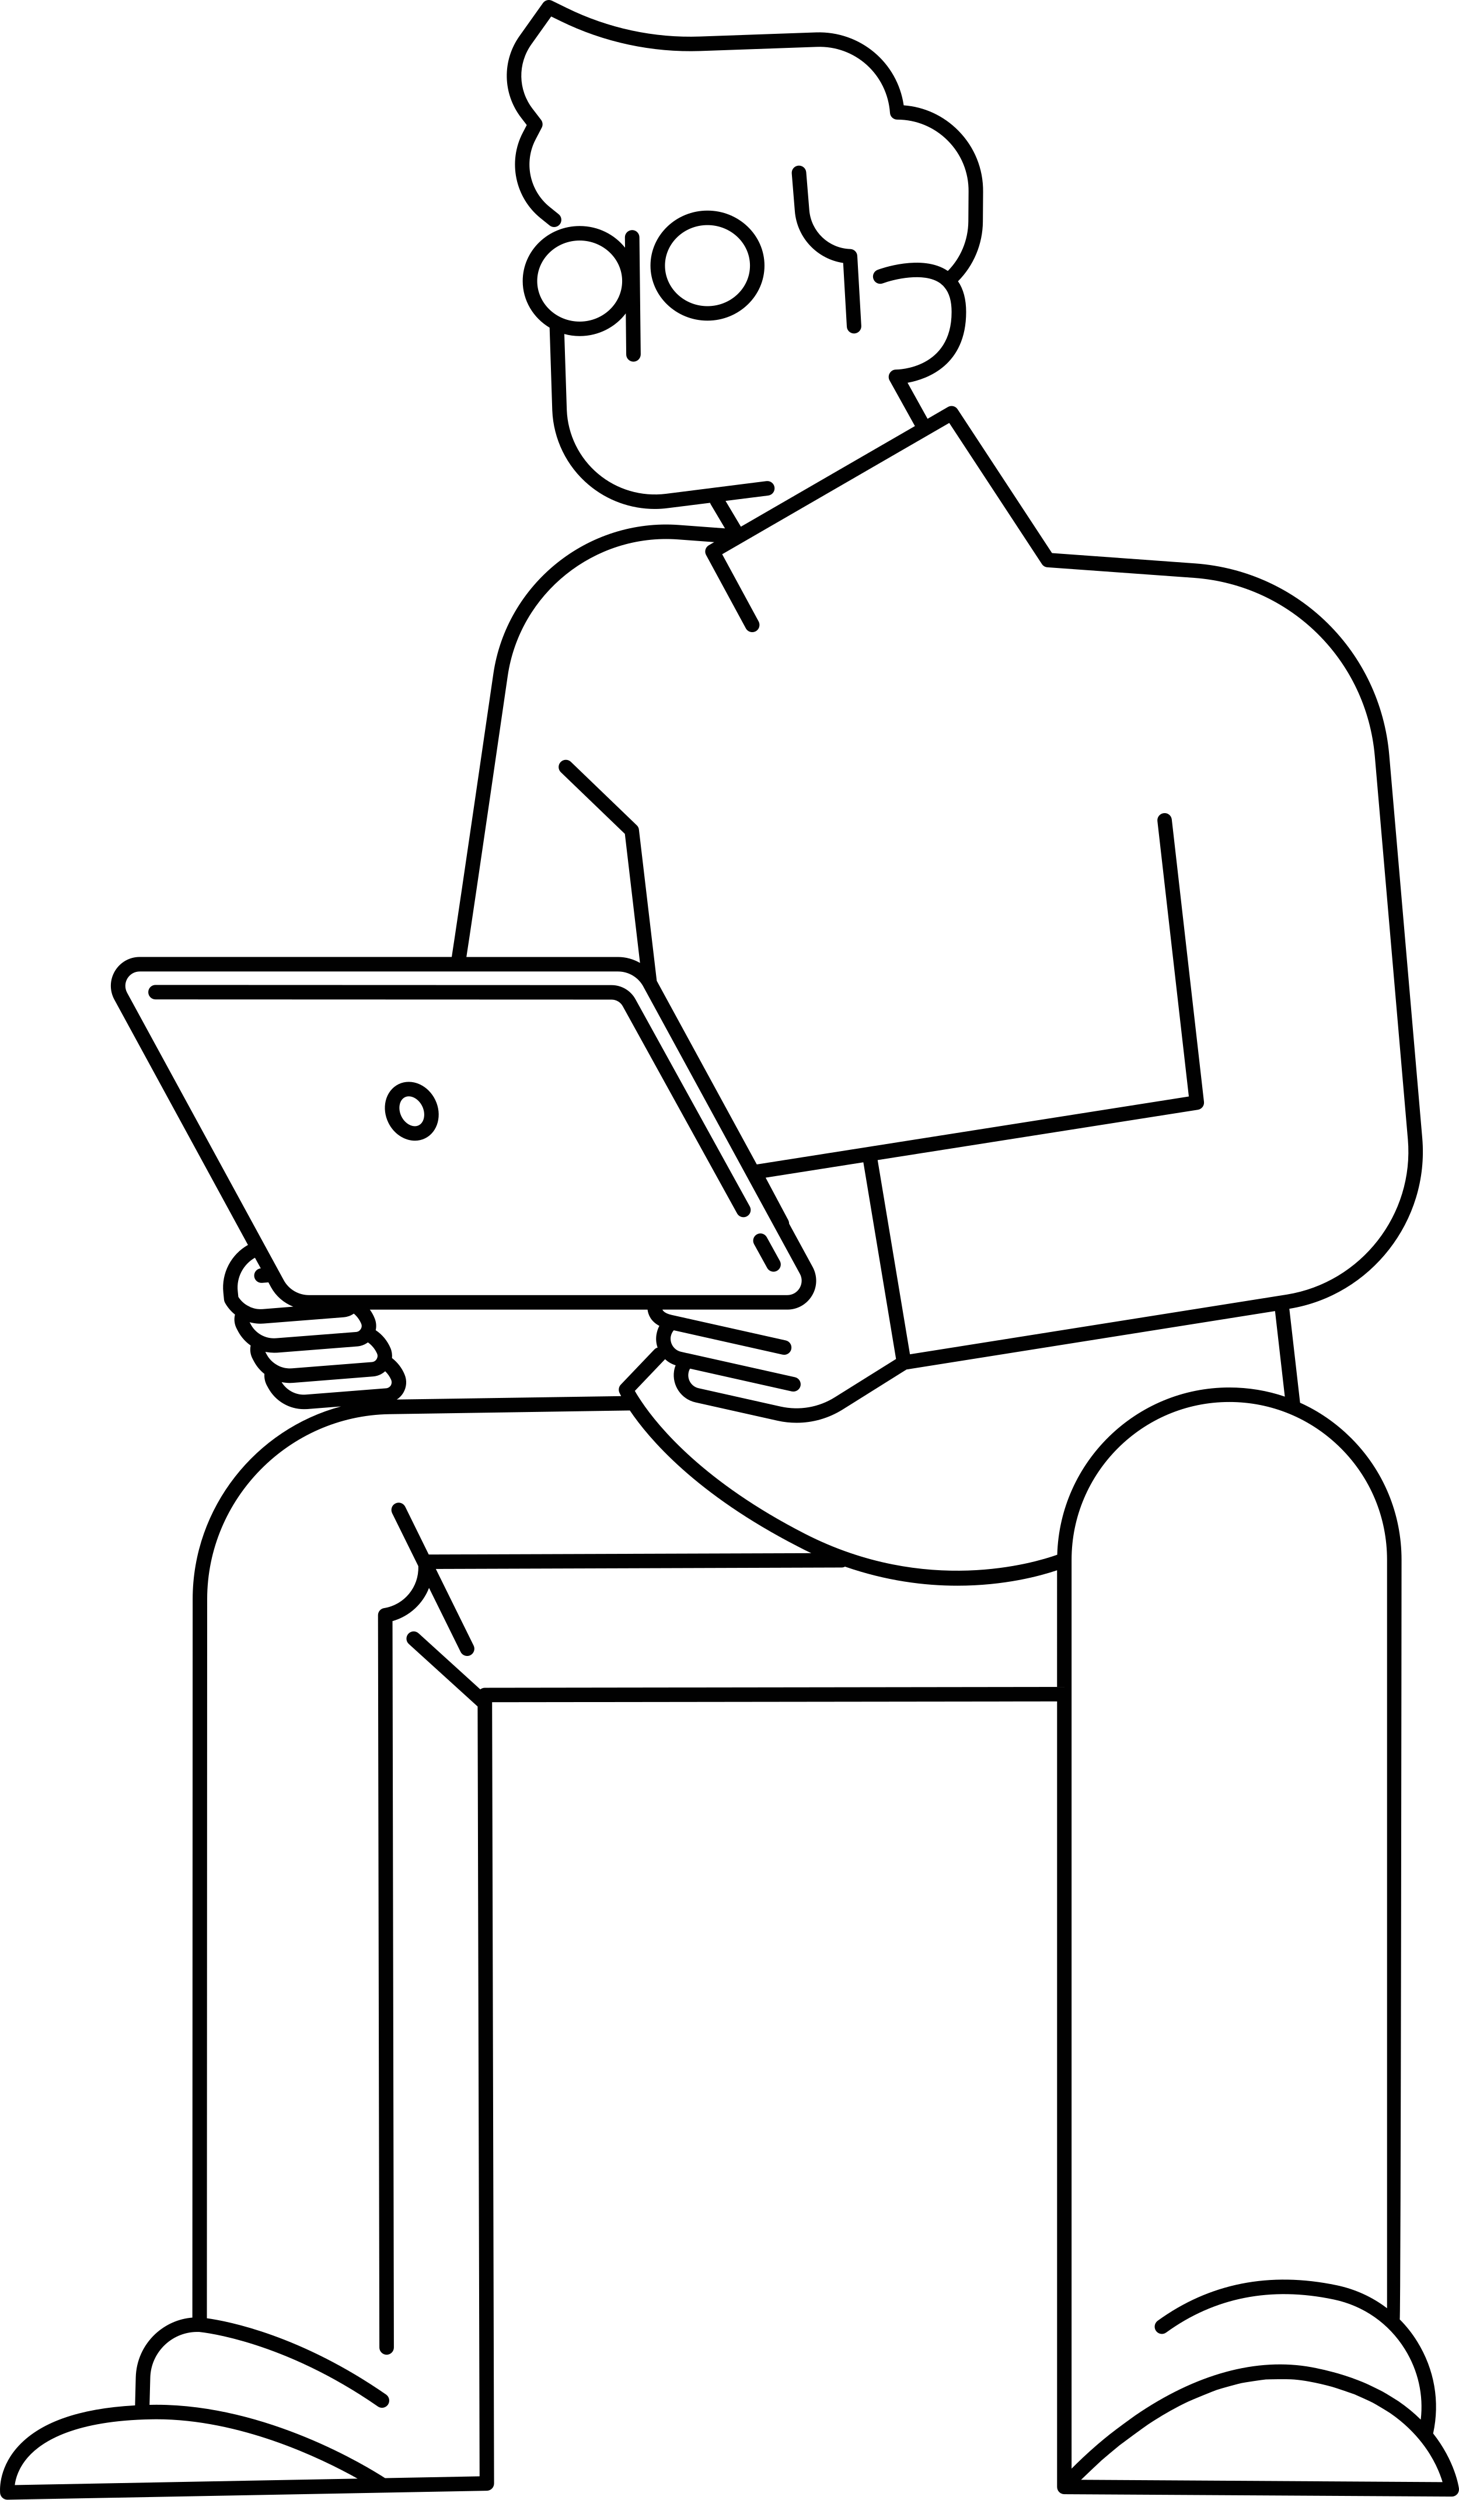 <?xml version="1.0" encoding="utf-8"?>
<!-- Generator: Adobe Illustrator 28.0.0, SVG Export Plug-In . SVG Version: 6.00 Build 0)  -->
<svg version="1.1" id="Layer_1" xmlns="http://www.w3.org/2000/svg" xmlns:xlink="http://www.w3.org/1999/xlink" x="0px" y="0px"
	 viewBox="0 0 145.942 250" style="enable-background:new 0 0 145.942 250;" xml:space="preserve">
<style type="text/css">
	.st0{fill:#010101;}
</style>
<path id="Path_01" class="st0" d="M70.768,32.069c-3.144,0-5.702-2.469-5.702-5.504s2.558-5.504,5.702-5.504
	c3.144,0,5.702,2.469,5.702,5.504S73.912,32.069,70.768,32.069z M70.768,22.512
	c-2.344,0-4.251,1.818-4.251,4.054c0,2.235,1.907,4.053,4.251,4.053s4.251-1.818,4.251-4.053
	C75.019,24.33,73.112,22.512,70.768,22.512z M85.473,33.351c0.399-0.023,0.705-0.366,0.682-0.765
	l-0.401-6.997c-0.021-0.375-0.326-0.672-0.701-0.683c-2.162-0.067-3.925-1.743-4.101-3.899
	l-0.309-3.78c-0.033-0.399-0.382-0.694-0.782-0.663c-0.399,0.033-0.696,0.382-0.663,0.782
	l0.308,3.78c0.217,2.668,2.246,4.788,4.835,5.171l0.365,6.372c0.022,0.386,0.341,0.684,0.723,0.684
	C85.444,33.352,85.458,33.352,85.473,33.351z M143.356,243.373c0.696-3.176,0.131-6.417-1.595-9.194
	c-0.5-0.812-1.088-1.552-1.747-2.212c0.116-0.131,0.181-75.967,0.181-75.967
	c0-4.597-1.791-8.926-5.047-12.181c-1.501-1.494-3.227-2.69-5.105-3.531v-0.022L128.971,130.89
	c8.164-1.32,14.009-8.81,13.298-17.061l-3.306-38.321c-0.892-10.332-9.049-18.388-19.389-19.157
	l-14.342-1.037l-9.448-14.386c-0.21-0.319-0.631-0.421-0.964-0.225l-2.037,1.182l-2.001-3.604
	c1.994-0.363,5.859-1.762,5.859-7.077c0-1.254-0.268-2.284-0.812-3.074
	c1.573-1.581,2.465-3.72,2.487-5.96l0.022-2.987c0.022-2.313-0.863-4.488-2.487-6.127
	c-1.472-1.486-3.386-2.371-5.453-2.523c-0.624-4.293-4.358-7.432-8.759-7.294l-11.63,0.413
	c-4.59,0.167-9.187-0.827-13.305-2.85l-1.479-0.725c-0.319-0.16-0.703-0.065-0.914,0.225
	L51.981,3.579c-1.776,2.487-1.711,5.786,0.152,8.201l0.558,0.725l-0.392,0.754
	c-1.523,2.9-0.776,6.504,1.776,8.563l0.899,0.725c0.312,0.254,0.769,0.203,1.022-0.109
	c0.247-0.312,0.196-0.769-0.116-1.015l-0.899-0.725c-2.016-1.631-2.603-4.474-1.399-6.765
	l0.609-1.167c0.131-0.247,0.102-0.551-0.065-0.776l-0.841-1.095
	c-1.472-1.907-1.523-4.51-0.123-6.475l1.972-2.77l0.921,0.45
	c4.336,2.132,9.18,3.169,14.001,3.002l11.63-0.413c3.865-0.152,7.062,2.763,7.338,6.598
	c0.022,0.377,0.341,0.674,0.718,0.674c1.921,0,3.727,0.754,5.076,2.117
	c1.349,1.363,2.088,3.169,2.066,5.09l-0.022,2.987c-0.022,1.863-0.754,3.625-2.052,4.945
	c-2.56-1.755-6.838-0.189-7.019-0.116c-0.37,0.138-0.566,0.558-0.421,0.928
	c0.138,0.377,0.558,0.566,0.928,0.428c1.044-0.392,4.104-1.153,5.714-0.036
	c0.058,0.043,0.116,0.08,0.167,0.138c0.109,0.08,0.21,0.181,0.29,0.29
	c0.486,0.566,0.718,1.385,0.718,2.473c0,2.835-1.334,4.271-2.697,5.003s-2.755,0.754-2.871,0.754
	c-0.261,0-0.493,0.138-0.624,0.363c-0.131,0.218-0.138,0.493-0.015,0.718l2.538,4.568L74.111,52.675
	l-1.537-2.581l4.278-0.537c0.392-0.051,0.674-0.413,0.624-0.812
	c-0.051-0.399-0.413-0.674-0.805-0.631l-10.042,1.269c-2.451,0.312-4.931-0.413-6.816-2.009
	c-1.885-1.588-3.024-3.915-3.118-6.373l-0.247-7.599c0.486,0.138,1.001,0.21,1.537,0.21
	c1.893,0,3.575-0.899,4.612-2.27l0.043,4.111c0,0.392,0.326,0.718,0.725,0.718h0.007
	c0.399-0.007,0.718-0.334,0.718-0.74l-0.131-11.703c-0.007-0.399-0.326-0.718-0.725-0.718H63.227
	c-0.399,0.007-0.725,0.334-0.718,0.732l0.014,1.03c-1.051-1.32-2.69-2.168-4.539-2.168
	c-3.147,0-5.699,2.465-5.699,5.503c0,1.965,1.073,3.698,2.69,4.662l0.268,8.28
	c0.116,2.871,1.436,5.583,3.633,7.432c1.856,1.573,4.22,2.422,6.627,2.422
	c0.435,0,0.87-0.029,1.305-0.087l4.227-0.529c0.007,0.051,0.029,0.101,0.058,0.152l1.428,2.407
	l-4.597-0.341c-9.107-0.682-17.264,5.866-18.577,14.901c-3.06,21.028-3.944,26.908-4.162,28.3
	H13.979c-1.03,0-1.958,0.529-2.487,1.414c-0.522,0.885-0.544,1.95-0.051,2.857l13.363,24.53
	c-1.675,0.943-2.668,2.806-2.465,4.757l0.072,0.74c0.015,0.094,0.043,0.188,0.087,0.276
	c0.261,0.464,0.602,0.87,1.008,1.189c-0.123,0.486-0.058,1.001,0.189,1.45l0.145,0.276
	c0.297,0.537,0.718,1.008,1.233,1.37c-0.094,0.464-0.022,0.943,0.21,1.363l0.152,0.283
	c0.254,0.464,0.602,0.87,1.015,1.196c-0.029,0.392,0.051,0.79,0.239,1.146l0.152,0.276
	c0.718,1.305,2.088,2.103,3.56,2.103c0.102,0,0.21,0,0.319-0.007l3.393-0.268
	c-8.52,2.277-14.835,10.1-14.842,19.273l-0.029,71.856c-1.385,0.109-2.676,0.682-3.712,1.639
	c-1.211,1.138-1.907,2.676-1.95,4.343l-0.072,2.799c-5.67,0.305-9.644,1.733-11.826,4.249
	c-1.921,2.219-1.675,4.452-1.668,4.546C0.065,249.724,0.369,250,0.739,250c0,0,0.007,0,0.014,0
	l47.957-0.899c0.399-0.015,0.711-0.334,0.711-0.732l-0.196-77.679v-0.45h0.043l56.47-0.08v78.563
	c0,0.102,0.022,0.203,0.065,0.297c0.051,0.109,0.116,0.196,0.203,0.261
	c0.029,0.029,0.058,0.051,0.087,0.065c0.036,0.022,0.087,0.044,0.131,0.058
	c0.036,0.014,0.072,0.029,0.116,0.029c0.036,0.007,0.073,0.015,0.116,0.015h0.007l38.749,0.239
	c0,0,0,0,0.007,0c0.203,0,0.399-0.087,0.537-0.239c0.145-0.16,0.203-0.37,0.181-0.573
	C145.916,248.724,145.553,246.164,143.356,243.373z M53.736,28.109c0-2.233,1.907-4.053,4.249-4.053
	c2.342,0,4.249,1.82,4.249,4.053s-1.907,4.053-4.249,4.053
	C55.643,32.162,53.736,30.342,53.736,28.109z M50.784,67.612c1.204-8.28,8.687-14.277,17.032-13.661
	l3.625,0.268l-0.537,0.312c-0.341,0.196-0.464,0.631-0.276,0.972l3.981,7.345
	c0.188,0.348,0.631,0.479,0.986,0.29c0.348-0.189,0.479-0.631,0.29-0.986l-3.647-6.722
	L94.95,42.299l9.267,14.11c0.123,0.188,0.326,0.312,0.551,0.326l14.698,1.059
	c9.629,0.718,17.221,8.223,18.055,17.837l3.306,38.321c0.645,7.505-4.67,14.32-12.109,15.517
	l-37.697,5.975l-3.234-19.425l32.042-5.032c0.384-0.065,0.653-0.413,0.602-0.805l-3.219-28.22
	c-0.043-0.399-0.399-0.689-0.798-0.638c-0.399,0.044-0.689,0.406-0.638,0.805l3.14,27.532
	l-43.215,6.794l-10.006-18.359l-1.784-15.125c-0.015-0.167-0.094-0.319-0.218-0.435l-6.591-6.345
	c-0.283-0.276-0.747-0.268-1.022,0.022c-0.276,0.283-0.268,0.747,0.022,1.022l6.403,6.163
	l1.515,12.907c-0.653-0.377-1.407-0.595-2.197-0.595h-15.169C46.913,94.056,47.775,88.32,50.784,67.612
	z M79.52,137.735l-10.492-2.342l-0.247-0.058H68.745l-0.631-0.145
	c-0.674-0.152-1.124-0.812-1.022-1.501c0.043-0.239,0.145-0.464,0.305-0.645l10.891,2.436
	c0.051,0.007,0.102,0.014,0.16,0.014c0.326,0,0.631-0.232,0.703-0.566
	c0.087-0.392-0.16-0.783-0.551-0.87l-11.398-2.545c-0.587-0.131-0.841-0.334-0.943-0.537h12.486
	c1.03,0,1.958-0.529,2.487-1.414c0.529-0.885,0.544-1.958,0.051-2.864l-2.349-4.314v-0.007
	c0-0.116-0.029-0.239-0.087-0.355l-2.262-4.242l9.774-1.537l3.27,19.672l-6.112,3.821
	c-1.624,1.022-3.553,1.349-5.431,0.935l-8.201-1.834c-0.682-0.152-1.131-0.812-1.022-1.501
	c0.022-0.167,0.08-0.319,0.16-0.457l10.18,2.277c0.058,0.007,0.109,0.014,0.16,0.014
	c0.334,0,0.631-0.232,0.711-0.566C80.158,138.213,79.911,137.822,79.52,137.735z M12.717,99.291
	c-0.246-0.457-0.239-0.986,0.022-1.428c0.268-0.442,0.725-0.703,1.24-0.703h47.841
	c1.044,0,2.009,0.566,2.516,1.479c0.007,0.014,0.015,0.029,0.022,0.043l15.655,28.713
	c0.247,0.45,0.232,0.986-0.029,1.428c-0.261,0.442-0.725,0.703-1.24,0.703H30.91
	c-1.059,0-2.03-0.573-2.531-1.501L12.717,99.291z M65.779,134.776
	c-0.123,0.029-0.239,0.094-0.334,0.196l-3.35,3.509c-0.203,0.21-0.254,0.529-0.138,0.798
	c0.014,0.036,0.072,0.152,0.174,0.348l-22.441,0.341c0.261-0.167,0.479-0.392,0.645-0.66
	c0.341-0.573,0.392-1.247,0.131-1.856c-0.268-0.645-0.703-1.204-1.254-1.631
	c0.029-0.334-0.015-0.682-0.152-1.001c-0.319-0.74-0.827-1.356-1.479-1.784
	c0.094-0.399,0.051-0.827-0.116-1.218c-0.123-0.305-0.283-0.587-0.471-0.841h27.778
	c0.072,0.544,0.355,1.189,1.182,1.624c-0.145,0.268-0.239,0.566-0.29,0.87
	C65.591,133.921,65.634,134.37,65.779,134.776z M23.84,129.701l-0.058-0.58
	c-0.145-1.363,0.551-2.668,1.718-3.335l0.587,1.066c-0.399,0.036-0.689,0.377-0.66,0.776
	c0.029,0.384,0.348,0.674,0.725,0.674h0.051l0.645-0.051l0.254,0.471
	c0.5,0.914,1.298,1.595,2.233,1.958l-3.067,0.247c-0.181,0.015-0.363,0.007-0.544-0.014
	c-0.225-0.029-0.442-0.094-0.653-0.174l-0.007-0.007c-0.109-0.051-0.21-0.102-0.312-0.16
	C24.384,130.368,24.072,130.063,23.84,129.701z M26.277,133.587H26.269
	c-0.5-0.247-0.899-0.624-1.153-1.08l-0.145-0.268v-0.007c0.087,0.029,0.174,0.051,0.261,0.065
	c0.268,0.058,0.544,0.087,0.827,0.087c0.109,0,0.21-0.007,0.319-0.015l8.019-0.631
	c0.16-0.014,0.305-0.043,0.45-0.094c0.058-0.014,0.109-0.036,0.167-0.058
	c0.058-0.029,0.116-0.051,0.174-0.087c0.072-0.036,0.138-0.08,0.203-0.123
	c0.319,0.268,0.573,0.609,0.74,1.008c0.08,0.181,0.058,0.384-0.051,0.544v0.007
	c-0.007,0.007-0.007,0.015-0.015,0.015c-0.072,0.109-0.203,0.239-0.435,0.261l-8.012,0.624
	C27.139,133.87,26.69,133.79,26.277,133.587z M27.632,136.466c-0.384-0.232-0.711-0.566-0.928-0.957
	l-0.152-0.276c0-0.015-0.007-0.022-0.015-0.029c0.073,0.014,0.145,0.014,0.21,0.029
	c0.087,0.015,0.181,0.029,0.268,0.036c0.094,0.007,0.181,0.015,0.276,0.015
	c0.043,0,0.08,0.007,0.123,0.007c0.109,0,0.21,0,0.312-0.007l8.019-0.631
	c0.094-0.007,0.189-0.022,0.283-0.043c0.072-0.015,0.138-0.036,0.203-0.058
	c0.044-0.014,0.087-0.029,0.131-0.051c0.058-0.022,0.116-0.043,0.167-0.08
	c0.029-0.015,0.058-0.029,0.08-0.043c0.065-0.036,0.131-0.08,0.196-0.123
	c0.399,0.283,0.718,0.674,0.921,1.138c0.058,0.145,0.058,0.297-0.007,0.435
	c0,0.007,0,0.015-0.007,0.022c-0.087,0.21-0.276,0.348-0.5,0.37l-8.019,0.631
	c-0.073,0.007-0.145,0.007-0.225,0.007c-0.109,0-0.225-0.007-0.326-0.029
	c-0.007,0.007-0.007,0.007-0.015,0c-0.007,0.007-0.007,0.007-0.014,0
	c-0.102-0.015-0.203-0.029-0.305-0.065c-0.022,0-0.043-0.007-0.065-0.022
	c-0.102-0.022-0.196-0.058-0.29-0.102C27.843,136.589,27.734,136.531,27.632,136.466z M30.605,139.475
	c-0.979,0.087-1.929-0.413-2.436-1.247c0.145,0.029,0.297,0.051,0.442,0.065
	c0.123,0.014,0.254,0.022,0.377,0.022c0.109,0,0.218-0.007,0.326-0.015l8.019-0.638
	c0.276-0.022,0.537-0.102,0.776-0.225c0.043-0.029,0.087-0.051,0.131-0.08
	c0.087-0.051,0.174-0.116,0.254-0.189c0.014,0,0.022-0.014,0.036-0.029
	c0.254,0.247,0.464,0.544,0.602,0.87c0.073,0.181,0.058,0.377-0.036,0.544
	c-0.101,0.167-0.276,0.276-0.471,0.29L30.605,139.475z M1.479,248.535
	c0.08-0.66,0.377-1.718,1.334-2.806c1.457-1.646,4.778-3.64,12.334-3.77
	c0.16-0.007,0.312-0.007,0.471-0.007c8.397,0,16.416,3.85,20.15,5.938L1.479,248.535z
	 M105.739,168.71l-57.238,0.087c-0.167,0-0.326,0.058-0.457,0.16l-6.178-5.612
	c-0.297-0.268-0.754-0.247-1.022,0.051c-0.268,0.297-0.247,0.754,0.051,1.022l6.881,6.25
	l0.196,76.99l-9.455,0.181c-1.711-1.109-11.812-7.338-22.884-7.338c-0.174,0-0.341,0-0.508,0.007
	c-0.058,0-0.116,0-0.167,0.007l0.072-2.712c0.029-1.269,0.566-2.451,1.494-3.321
	c0.921-0.856,2.124-1.305,3.379-1.262h0.007c0,0,0.014,0,0.029,0
	c0.537,0.058,8.433,0.914,17.859,7.454c0.123,0.087,0.268,0.131,0.413,0.131
	c0.225,0,0.45-0.109,0.595-0.312c0.225-0.326,0.145-0.776-0.181-1.008
	c-8.556-5.931-15.756-7.331-17.931-7.635l0.029-71.921c0.007-10.042,8.179-18.337,18.221-18.497
	l24.058-0.37c1.871,2.777,6.584,8.36,16.836,13.617c0.45,0.232,0.87,0.45,1.312,0.653
	l-38.263,0.138l-2.357-4.786c-0.181-0.355-0.616-0.508-0.972-0.326
	c-0.363,0.174-0.508,0.609-0.334,0.972l2.618,5.3v0.036c0.072,2.052-1.399,3.836-3.422,4.162
	c-0.348,0.051-0.609,0.355-0.609,0.711l0.138,73.234c0,0.399,0.326,0.725,0.725,0.725
	c0.399,0,0.725-0.326,0.725-0.725l-0.138-72.646c1.697-0.479,3.038-1.726,3.654-3.321l3.161,6.403
	c0.123,0.254,0.384,0.406,0.653,0.406c0.109,0,0.218-0.022,0.319-0.073
	c0.355-0.181,0.508-0.616,0.326-0.972l-3.778-7.657l40.59-0.145c0.123,0,0.232-0.029,0.334-0.087
	c0.007,0,0.007,0,0.007,0c4.111,1.428,7.947,1.907,11.232,1.907c4.72,0,8.31-0.979,9.977-1.544
	V168.71z M105.753,155.492c-2.255,0.805-13.131,4.104-25.247-2.103
	c-10.028-5.134-14.611-10.644-16.336-13.218c-0.102-0.145-0.189-0.283-0.268-0.406
	c-0.174-0.268-0.305-0.486-0.399-0.66l2.987-3.132c0.014-0.015,0.029-0.029,0.029-0.043
	c0.297,0.276,0.66,0.493,1.066,0.616c-0.08,0.181-0.131,0.377-0.16,0.573
	c-0.218,1.436,0.718,2.813,2.139,3.132l8.208,1.834c0.638,0.145,1.276,0.21,1.914,0.21
	c1.61,0,3.198-0.45,4.604-1.327l6.388-4.003l36.863-5.844l0.979,8.556
	c-1.762-0.602-3.633-0.914-5.554-0.914C113.635,138.764,106.014,146.226,105.753,155.492z M107.189,156
	c0-8.701,7.077-15.785,15.778-15.785c4.213,0,8.172,1.646,11.159,4.626
	c2.98,2.98,4.619,6.946,4.619,11.159v74.851c-1.465-1.124-3.176-1.907-5.039-2.299
	c-6.707-1.399-12.733-0.203-17.91,3.553c-0.319,0.239-0.392,0.689-0.16,1.015
	c0.239,0.326,0.689,0.399,1.015,0.16c4.829-3.509,10.47-4.626,16.757-3.306
	c2.98,0.624,5.511,2.386,7.12,4.974c1.327,2.132,1.878,4.59,1.588,7.041
	c-0.631-0.631-1.37-1.247-2.233-1.842c-0.022-0.015-0.051-0.029-0.072-0.043
	c-0.029-0.029-1.262-0.79-1.472-0.899c-0.16-0.094-1.631-0.812-1.74-0.848
	c-0.21-0.102-1.399-0.558-1.407-0.551c-0.232-0.087-1.138-0.377-1.356-0.435
	c-0.131-0.036-0.906-0.247-1.167-0.305c-0.101-0.029-0.341-0.087-0.348-0.08
	c-0.036-0.015-0.21-0.051-0.261-0.058c-0.276-0.065-0.551-0.123-0.834-0.174
	c-5.482-1.015-11.609,0.653-17.707,4.844c-0.283,0.196-1.9,1.378-2.386,1.769
	c-0.029,0.015-0.051,0.036-0.08,0.058c-0.457,0.363-0.885,0.718-1.283,1.059
	c-1.066,0.921-1.936,1.755-2.581,2.407V156z M108.139,248.006
	c0.131-0.138,1.9-1.813,2.059-1.95c0.087-0.08,1.573-1.334,1.791-1.501
	c0.218-0.174,2.458-1.82,2.871-2.096c0.189-0.123,0.384-0.254,0.58-0.377
	c1.059-0.674,2.197-1.32,3.393-1.885c0.341-0.167,2.639-1.102,2.842-1.167
	c0.406-0.145,2.342-0.667,2.516-0.696c0.218-0.051,2.197-0.348,2.371-0.355
	c0.007-0.007,0.022-0.007,0.036-0.007c0.109-0.007,2.146-0.058,2.871,0.007
	c0.493,0.044,0.986,0.109,1.486,0.203c0.798,0.145,1.566,0.326,2.306,0.529
	c0.37,0.102,2.154,0.718,2.241,0.754c0.036,0.015,1.588,0.703,1.82,0.834
	c0.203,0.102,1.486,0.87,1.682,1.008h0.007c0.015,0.014,0.036,0.022,0.051,0.036
	c1.378,0.95,2.415,1.994,3.19,2.995c1.211,1.559,1.784,3.024,2.045,3.901L108.139,248.006z
	 M41.503,114.081c-1.043,0-2.107-0.676-2.655-1.798c-0.342-0.701-0.437-1.476-0.268-2.184
	c0.178-0.749,0.649-1.357,1.29-1.67c0.641-0.313,1.409-0.308,2.11,0.012
	c0.662,0.303,1.214,0.855,1.556,1.556c0.728,1.495,0.27,3.223-1.022,3.853
	C42.193,114.006,41.849,114.081,41.503,114.081z M40.891,109.647c-0.137,0-0.267,0.028-0.384,0.086
	c0,0-0,0-0,0.001c-0.254,0.123-0.436,0.372-0.515,0.702c-0.09,0.377-0.031,0.818,0.161,1.212
	c0.372,0.763,1.163,1.175,1.727,0.899c0.563-0.275,0.726-1.151,0.354-1.914
	c-0.192-0.394-0.504-0.712-0.855-0.873C41.212,109.684,41.047,109.647,40.891,109.647z M40.188,109.081
	h0.007H40.188z M77.725,127.093c0.35-0.193,0.478-0.634,0.284-0.985l-1.311-2.376
	c-0.194-0.351-0.635-0.479-0.985-0.284c-0.35,0.193-0.478,0.634-0.284,0.985l1.311,2.376
	c0.132,0.239,0.38,0.375,0.636,0.375C77.494,127.183,77.614,127.154,77.725,127.093z M74.718,121.644
	c0.351-0.194,0.478-0.635,0.284-0.986L63.562,99.931c-0.479-0.868-1.393-1.408-2.386-1.409
	l-45.619-0.019h-0c-0.4,0-0.725,0.324-0.725,0.725c0,0.4,0.324,0.725,0.725,0.725
	l45.618,0.019c0.465,0.001,0.893,0.253,1.117,0.66l11.44,20.727
	c0.132,0.239,0.38,0.375,0.636,0.375C74.486,121.734,74.607,121.705,74.718,121.644z"/>
</svg>
